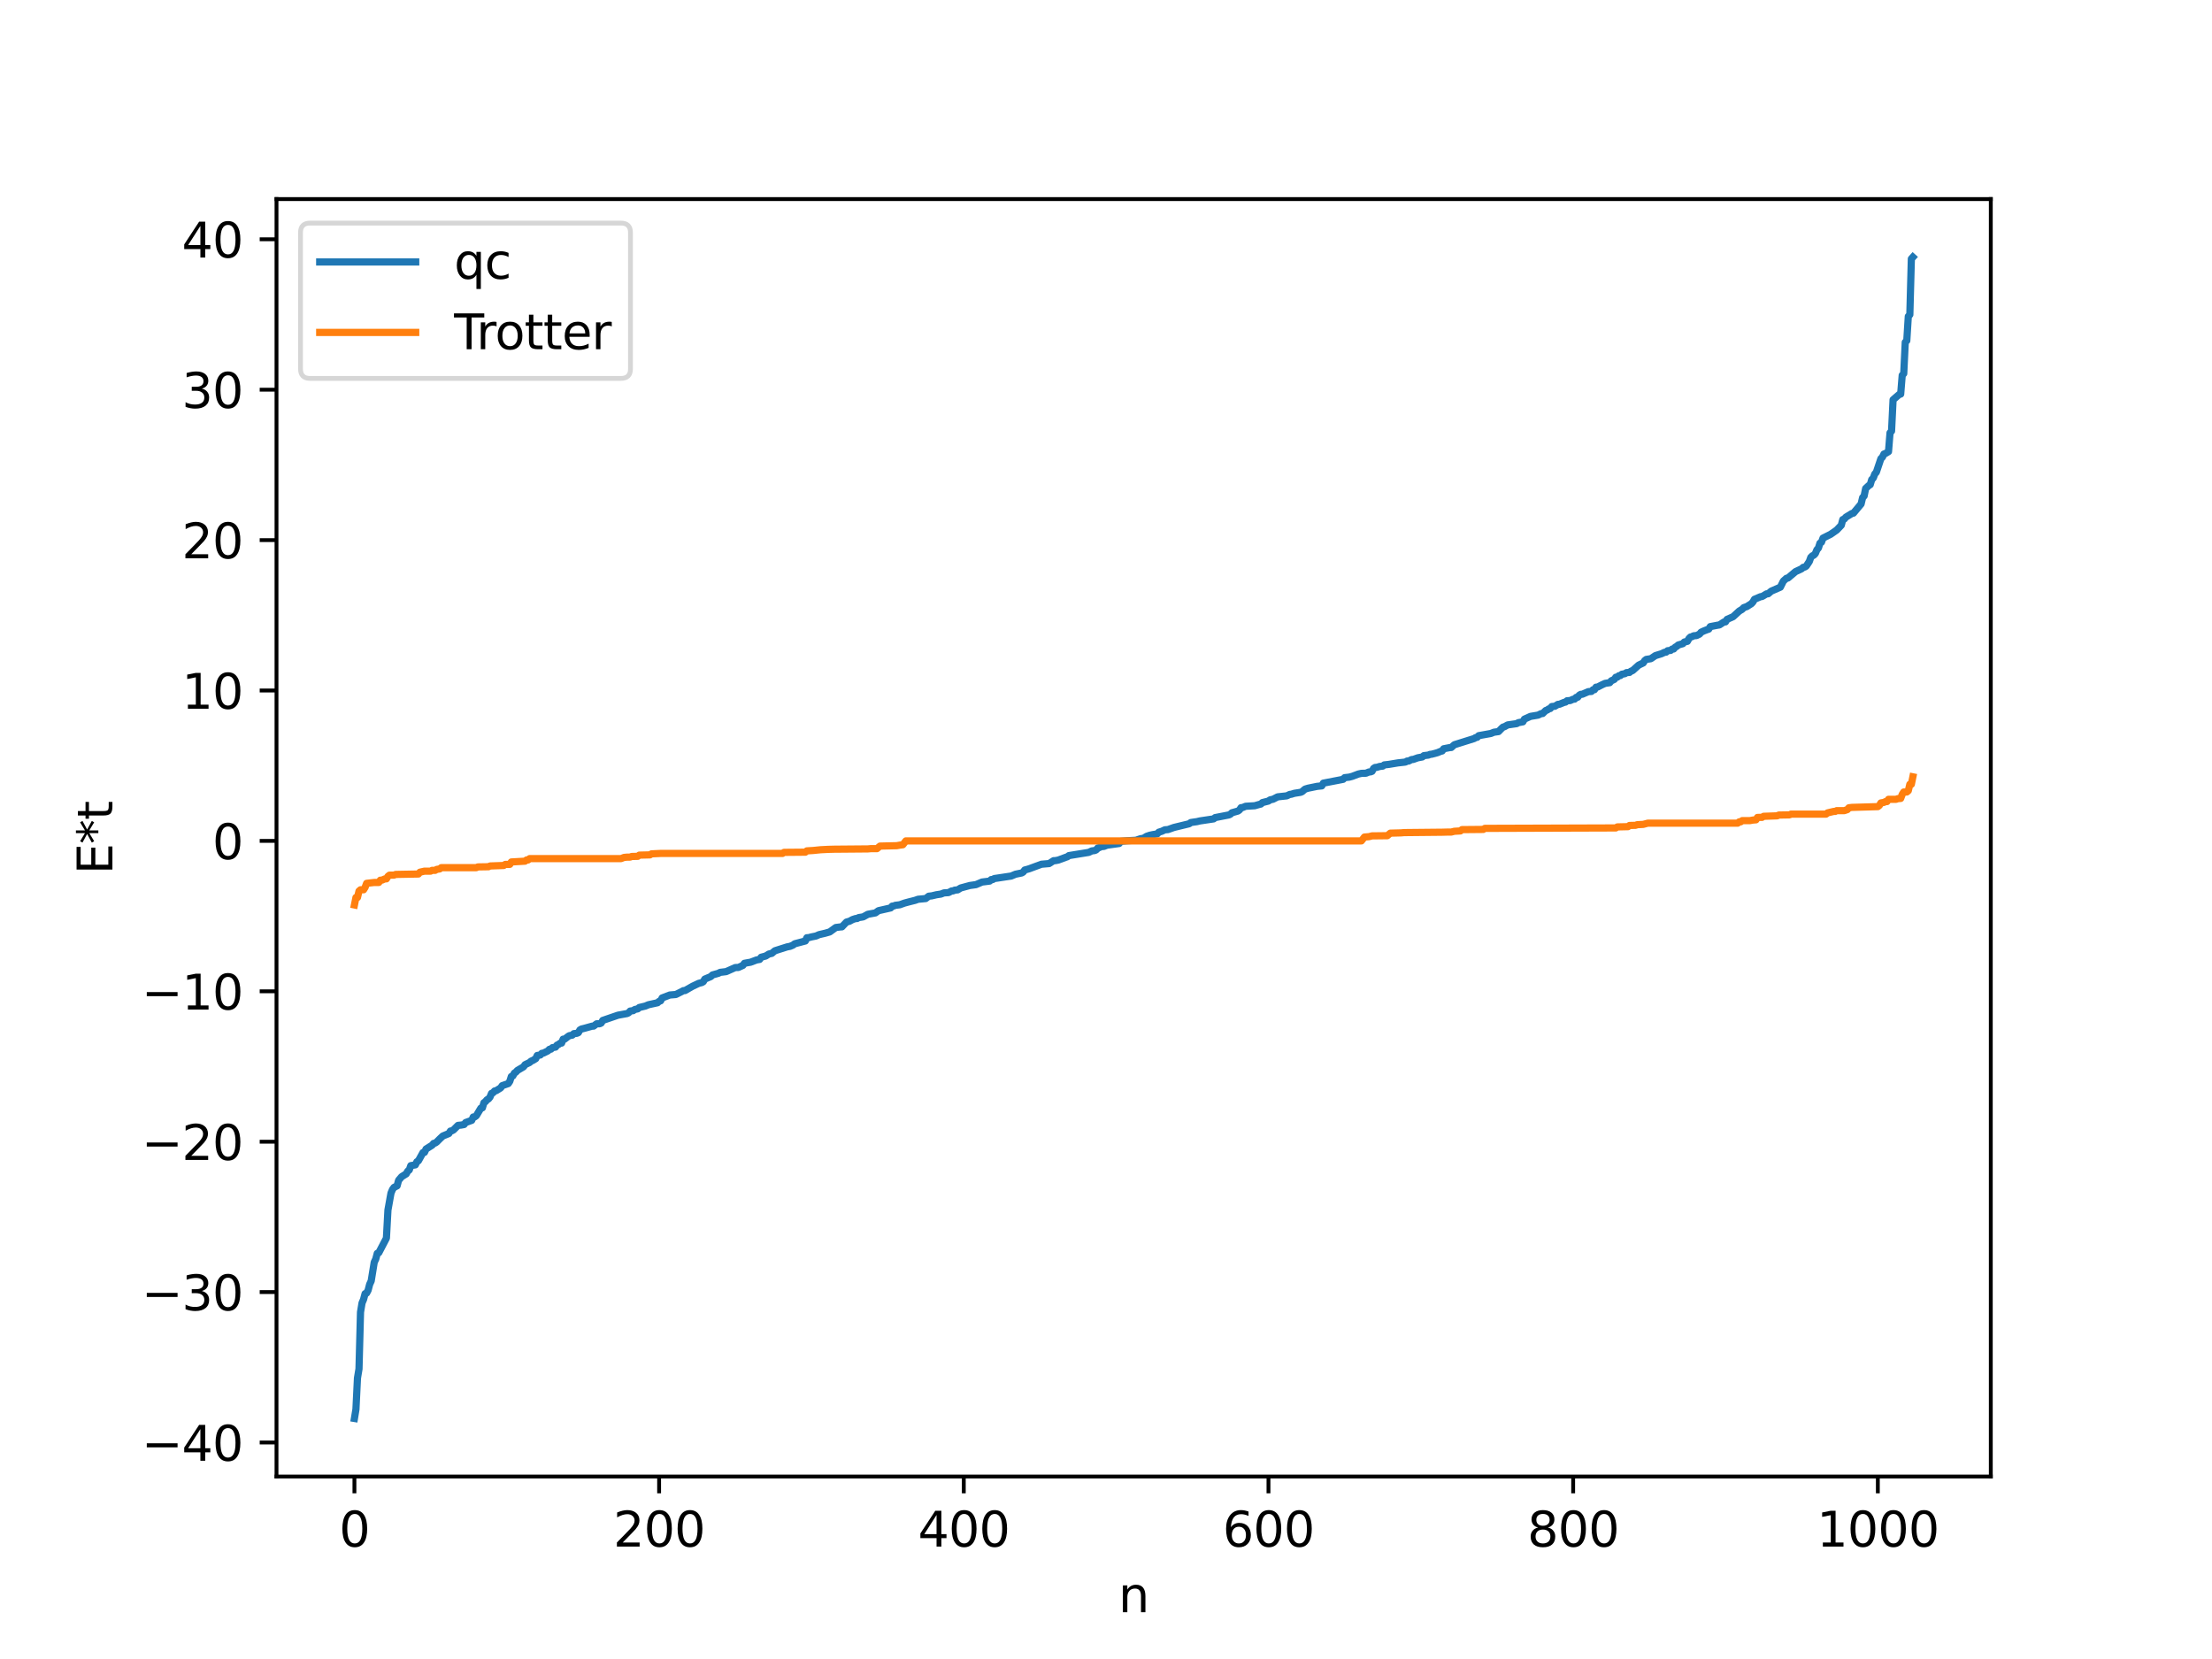 <?xml version="1.0" encoding="utf-8" standalone="no"?>
<!DOCTYPE svg PUBLIC "-//W3C//DTD SVG 1.1//EN"
  "http://www.w3.org/Graphics/SVG/1.1/DTD/svg11.dtd">
<svg xmlns:xlink="http://www.w3.org/1999/xlink" width="460.8pt" height="345.6pt" viewBox="0 0 460.8 345.6" xmlns="http://www.w3.org/2000/svg" version="1.1">
 <defs>
  <style type="text/css">*{stroke-linejoin: round; stroke-linecap: butt}</style>
 </defs>
 <g id="figure_1">
  <g id="patch_1">
   <path d="M 0 345.6 
L 460.8 345.6 
L 460.8 0 
L 0 0 
z
" style="fill: #ffffff"/>
  </g>
  <g id="axes_1">
   <g id="patch_2">
    <path d="M 57.6 307.584 
L 414.72 307.584 
L 414.72 41.472 
L 57.6 41.472 
z
" style="fill: #ffffff"/>
   </g>
   <g id="matplotlib.axis_1">
    <g id="xtick_1">
     <g id="line2d_1">
      <defs>
       <path id="m5af43d3d21" d="M 0 0 
L 0 3.5 
" style="stroke: #000000; stroke-width: 0.8"/>
      </defs>
      <g>
       <use xlink:href="#m5af43d3d21" x="73.833" y="307.584" style="stroke: #000000; stroke-width: 0.8"/>
      </g>
     </g>
     <g id="text_1">
      <!-- 0 -->
      <g transform="translate(70.651 322.182) scale(0.1 -0.1)">
       <defs>
        <path id="DejaVuSans-30" d="M 2034 4250 
Q 1547 4250 1301 3770 
Q 1056 3291 1056 2328 
Q 1056 1369 1301 889 
Q 1547 409 2034 409 
Q 2525 409 2770 889 
Q 3016 1369 3016 2328 
Q 3016 3291 2770 3770 
Q 2525 4250 2034 4250 
z
M 2034 4750 
Q 2819 4750 3233 4129 
Q 3647 3509 3647 2328 
Q 3647 1150 3233 529 
Q 2819 -91 2034 -91 
Q 1250 -91 836 529 
Q 422 1150 422 2328 
Q 422 3509 836 4129 
Q 1250 4750 2034 4750 
z
" transform="scale(0.016)"/>
       </defs>
       <use xlink:href="#DejaVuSans-30"/>
      </g>
     </g>
    </g>
    <g id="xtick_2">
     <g id="line2d_2">
      <g>
       <use xlink:href="#m5af43d3d21" x="137.304" y="307.584" style="stroke: #000000; stroke-width: 0.8"/>
      </g>
     </g>
     <g id="text_2">
      <!-- 200 -->
      <g transform="translate(127.76 322.182) scale(0.1 -0.1)">
       <defs>
        <path id="DejaVuSans-32" d="M 1228 531 
L 3431 531 
L 3431 0 
L 469 0 
L 469 531 
Q 828 903 1448 1529 
Q 2069 2156 2228 2338 
Q 2531 2678 2651 2914 
Q 2772 3150 2772 3378 
Q 2772 3750 2511 3984 
Q 2250 4219 1831 4219 
Q 1534 4219 1204 4116 
Q 875 4013 500 3803 
L 500 4441 
Q 881 4594 1212 4672 
Q 1544 4750 1819 4750 
Q 2544 4750 2975 4387 
Q 3406 4025 3406 3419 
Q 3406 3131 3298 2873 
Q 3191 2616 2906 2266 
Q 2828 2175 2409 1742 
Q 1991 1309 1228 531 
z
" transform="scale(0.016)"/>
       </defs>
       <use xlink:href="#DejaVuSans-32"/>
       <use xlink:href="#DejaVuSans-30" x="63.623"/>
       <use xlink:href="#DejaVuSans-30" x="127.246"/>
      </g>
     </g>
    </g>
    <g id="xtick_3">
     <g id="line2d_3">
      <g>
       <use xlink:href="#m5af43d3d21" x="200.775" y="307.584" style="stroke: #000000; stroke-width: 0.8"/>
      </g>
     </g>
     <g id="text_3">
      <!-- 400 -->
      <g transform="translate(191.231 322.182) scale(0.1 -0.1)">
       <defs>
        <path id="DejaVuSans-34" d="M 2419 4116 
L 825 1625 
L 2419 1625 
L 2419 4116 
z
M 2253 4666 
L 3047 4666 
L 3047 1625 
L 3713 1625 
L 3713 1100 
L 3047 1100 
L 3047 0 
L 2419 0 
L 2419 1100 
L 313 1100 
L 313 1709 
L 2253 4666 
z
" transform="scale(0.016)"/>
       </defs>
       <use xlink:href="#DejaVuSans-34"/>
       <use xlink:href="#DejaVuSans-30" x="63.623"/>
       <use xlink:href="#DejaVuSans-30" x="127.246"/>
      </g>
     </g>
    </g>
    <g id="xtick_4">
     <g id="line2d_4">
      <g>
       <use xlink:href="#m5af43d3d21" x="264.246" y="307.584" style="stroke: #000000; stroke-width: 0.8"/>
      </g>
     </g>
     <g id="text_4">
      <!-- 600 -->
      <g transform="translate(254.702 322.182) scale(0.1 -0.1)">
       <defs>
        <path id="DejaVuSans-36" d="M 2113 2584 
Q 1688 2584 1439 2293 
Q 1191 2003 1191 1497 
Q 1191 994 1439 701 
Q 1688 409 2113 409 
Q 2538 409 2786 701 
Q 3034 994 3034 1497 
Q 3034 2003 2786 2293 
Q 2538 2584 2113 2584 
z
M 3366 4563 
L 3366 3988 
Q 3128 4100 2886 4159 
Q 2644 4219 2406 4219 
Q 1781 4219 1451 3797 
Q 1122 3375 1075 2522 
Q 1259 2794 1537 2939 
Q 1816 3084 2150 3084 
Q 2853 3084 3261 2657 
Q 3669 2231 3669 1497 
Q 3669 778 3244 343 
Q 2819 -91 2113 -91 
Q 1303 -91 875 529 
Q 447 1150 447 2328 
Q 447 3434 972 4092 
Q 1497 4750 2381 4750 
Q 2619 4750 2861 4703 
Q 3103 4656 3366 4563 
z
" transform="scale(0.016)"/>
       </defs>
       <use xlink:href="#DejaVuSans-36"/>
       <use xlink:href="#DejaVuSans-30" x="63.623"/>
       <use xlink:href="#DejaVuSans-30" x="127.246"/>
      </g>
     </g>
    </g>
    <g id="xtick_5">
     <g id="line2d_5">
      <g>
       <use xlink:href="#m5af43d3d21" x="327.717" y="307.584" style="stroke: #000000; stroke-width: 0.8"/>
      </g>
     </g>
     <g id="text_5">
      <!-- 800 -->
      <g transform="translate(318.173 322.182) scale(0.1 -0.1)">
       <defs>
        <path id="DejaVuSans-38" d="M 2034 2216 
Q 1584 2216 1326 1975 
Q 1069 1734 1069 1313 
Q 1069 891 1326 650 
Q 1584 409 2034 409 
Q 2484 409 2743 651 
Q 3003 894 3003 1313 
Q 3003 1734 2745 1975 
Q 2488 2216 2034 2216 
z
M 1403 2484 
Q 997 2584 770 2862 
Q 544 3141 544 3541 
Q 544 4100 942 4425 
Q 1341 4750 2034 4750 
Q 2731 4750 3128 4425 
Q 3525 4100 3525 3541 
Q 3525 3141 3298 2862 
Q 3072 2584 2669 2484 
Q 3125 2378 3379 2068 
Q 3634 1759 3634 1313 
Q 3634 634 3220 271 
Q 2806 -91 2034 -91 
Q 1263 -91 848 271 
Q 434 634 434 1313 
Q 434 1759 690 2068 
Q 947 2378 1403 2484 
z
M 1172 3481 
Q 1172 3119 1398 2916 
Q 1625 2713 2034 2713 
Q 2441 2713 2670 2916 
Q 2900 3119 2900 3481 
Q 2900 3844 2670 4047 
Q 2441 4250 2034 4250 
Q 1625 4250 1398 4047 
Q 1172 3844 1172 3481 
z
" transform="scale(0.016)"/>
       </defs>
       <use xlink:href="#DejaVuSans-38"/>
       <use xlink:href="#DejaVuSans-30" x="63.623"/>
       <use xlink:href="#DejaVuSans-30" x="127.246"/>
      </g>
     </g>
    </g>
    <g id="xtick_6">
     <g id="line2d_6">
      <g>
       <use xlink:href="#m5af43d3d21" x="391.188" y="307.584" style="stroke: #000000; stroke-width: 0.8"/>
      </g>
     </g>
     <g id="text_6">
      <!-- 1000 -->
      <g transform="translate(378.463 322.182) scale(0.1 -0.1)">
       <defs>
        <path id="DejaVuSans-31" d="M 794 531 
L 1825 531 
L 1825 4091 
L 703 3866 
L 703 4441 
L 1819 4666 
L 2450 4666 
L 2450 531 
L 3481 531 
L 3481 0 
L 794 0 
L 794 531 
z
" transform="scale(0.016)"/>
       </defs>
       <use xlink:href="#DejaVuSans-31"/>
       <use xlink:href="#DejaVuSans-30" x="63.623"/>
       <use xlink:href="#DejaVuSans-30" x="127.246"/>
       <use xlink:href="#DejaVuSans-30" x="190.869"/>
      </g>
     </g>
    </g>
    <g id="text_7">
     <!-- n -->
     <g transform="translate(232.991 335.861) scale(0.1 -0.1)">
      <defs>
       <path id="DejaVuSans-6e" d="M 3513 2113 
L 3513 0 
L 2938 0 
L 2938 2094 
Q 2938 2591 2744 2837 
Q 2550 3084 2163 3084 
Q 1697 3084 1428 2787 
Q 1159 2491 1159 1978 
L 1159 0 
L 581 0 
L 581 3500 
L 1159 3500 
L 1159 2956 
Q 1366 3272 1645 3428 
Q 1925 3584 2291 3584 
Q 2894 3584 3203 3211 
Q 3513 2838 3513 2113 
z
" transform="scale(0.016)"/>
      </defs>
      <use xlink:href="#DejaVuSans-6e"/>
     </g>
    </g>
   </g>
   <g id="matplotlib.axis_2">
    <g id="ytick_1">
     <g id="line2d_7">
      <defs>
       <path id="m9a59b7a089" d="M 0 0 
L -3.5 0 
" style="stroke: #000000; stroke-width: 0.8"/>
      </defs>
      <g>
       <use xlink:href="#m9a59b7a089" x="57.6" y="300.497" style="stroke: #000000; stroke-width: 0.8"/>
      </g>
     </g>
     <g id="text_8">
      <!-- −40 -->
      <g transform="translate(29.495 304.297) scale(0.1 -0.1)">
       <defs>
        <path id="DejaVuSans-2212" d="M 678 2272 
L 4684 2272 
L 4684 1741 
L 678 1741 
L 678 2272 
z
" transform="scale(0.016)"/>
       </defs>
       <use xlink:href="#DejaVuSans-2212"/>
       <use xlink:href="#DejaVuSans-34" x="83.789"/>
       <use xlink:href="#DejaVuSans-30" x="147.412"/>
      </g>
     </g>
    </g>
    <g id="ytick_2">
     <g id="line2d_8">
      <g>
       <use xlink:href="#m9a59b7a089" x="57.6" y="269.166" style="stroke: #000000; stroke-width: 0.8"/>
      </g>
     </g>
     <g id="text_9">
      <!-- −30 -->
      <g transform="translate(29.495 272.966) scale(0.1 -0.1)">
       <defs>
        <path id="DejaVuSans-33" d="M 2597 2516 
Q 3050 2419 3304 2112 
Q 3559 1806 3559 1356 
Q 3559 666 3084 287 
Q 2609 -91 1734 -91 
Q 1441 -91 1130 -33 
Q 819 25 488 141 
L 488 750 
Q 750 597 1062 519 
Q 1375 441 1716 441 
Q 2309 441 2620 675 
Q 2931 909 2931 1356 
Q 2931 1769 2642 2001 
Q 2353 2234 1838 2234 
L 1294 2234 
L 1294 2753 
L 1863 2753 
Q 2328 2753 2575 2939 
Q 2822 3125 2822 3475 
Q 2822 3834 2567 4026 
Q 2313 4219 1838 4219 
Q 1578 4219 1281 4162 
Q 984 4106 628 3988 
L 628 4550 
Q 988 4650 1302 4700 
Q 1616 4750 1894 4750 
Q 2613 4750 3031 4423 
Q 3450 4097 3450 3541 
Q 3450 3153 3228 2886 
Q 3006 2619 2597 2516 
z
" transform="scale(0.016)"/>
       </defs>
       <use xlink:href="#DejaVuSans-2212"/>
       <use xlink:href="#DejaVuSans-33" x="83.789"/>
       <use xlink:href="#DejaVuSans-30" x="147.412"/>
      </g>
     </g>
    </g>
    <g id="ytick_3">
     <g id="line2d_9">
      <g>
       <use xlink:href="#m9a59b7a089" x="57.6" y="237.836" style="stroke: #000000; stroke-width: 0.8"/>
      </g>
     </g>
     <g id="text_10">
      <!-- −20 -->
      <g transform="translate(29.495 241.635) scale(0.1 -0.1)">
       <use xlink:href="#DejaVuSans-2212"/>
       <use xlink:href="#DejaVuSans-32" x="83.789"/>
       <use xlink:href="#DejaVuSans-30" x="147.412"/>
      </g>
     </g>
    </g>
    <g id="ytick_4">
     <g id="line2d_10">
      <g>
       <use xlink:href="#m9a59b7a089" x="57.6" y="206.505" style="stroke: #000000; stroke-width: 0.8"/>
      </g>
     </g>
     <g id="text_11">
      <!-- −10 -->
      <g transform="translate(29.495 210.304) scale(0.1 -0.1)">
       <use xlink:href="#DejaVuSans-2212"/>
       <use xlink:href="#DejaVuSans-31" x="83.789"/>
       <use xlink:href="#DejaVuSans-30" x="147.412"/>
      </g>
     </g>
    </g>
    <g id="ytick_5">
     <g id="line2d_11">
      <g>
       <use xlink:href="#m9a59b7a089" x="57.6" y="175.174" style="stroke: #000000; stroke-width: 0.8"/>
      </g>
     </g>
     <g id="text_12">
      <!-- 0 -->
      <g transform="translate(44.237 178.973) scale(0.1 -0.1)">
       <use xlink:href="#DejaVuSans-30"/>
      </g>
     </g>
    </g>
    <g id="ytick_6">
     <g id="line2d_12">
      <g>
       <use xlink:href="#m9a59b7a089" x="57.6" y="143.843" style="stroke: #000000; stroke-width: 0.8"/>
      </g>
     </g>
     <g id="text_13">
      <!-- 10 -->
      <g transform="translate(37.875 147.642) scale(0.1 -0.1)">
       <use xlink:href="#DejaVuSans-31"/>
       <use xlink:href="#DejaVuSans-30" x="63.623"/>
      </g>
     </g>
    </g>
    <g id="ytick_7">
     <g id="line2d_13">
      <g>
       <use xlink:href="#m9a59b7a089" x="57.6" y="112.512" style="stroke: #000000; stroke-width: 0.8"/>
      </g>
     </g>
     <g id="text_14">
      <!-- 20 -->
      <g transform="translate(37.875 116.311) scale(0.1 -0.1)">
       <use xlink:href="#DejaVuSans-32"/>
       <use xlink:href="#DejaVuSans-30" x="63.623"/>
      </g>
     </g>
    </g>
    <g id="ytick_8">
     <g id="line2d_14">
      <g>
       <use xlink:href="#m9a59b7a089" x="57.6" y="81.181" style="stroke: #000000; stroke-width: 0.8"/>
      </g>
     </g>
     <g id="text_15">
      <!-- 30 -->
      <g transform="translate(37.875 84.98) scale(0.1 -0.1)">
       <use xlink:href="#DejaVuSans-33"/>
       <use xlink:href="#DejaVuSans-30" x="63.623"/>
      </g>
     </g>
    </g>
    <g id="ytick_9">
     <g id="line2d_15">
      <g>
       <use xlink:href="#m9a59b7a089" x="57.6" y="49.85" style="stroke: #000000; stroke-width: 0.8"/>
      </g>
     </g>
     <g id="text_16">
      <!-- 40 -->
      <g transform="translate(37.875 53.649) scale(0.1 -0.1)">
       <use xlink:href="#DejaVuSans-34"/>
       <use xlink:href="#DejaVuSans-30" x="63.623"/>
      </g>
     </g>
    </g>
    <g id="text_17">
     <!-- E*t -->
     <g transform="translate(23.416 182.148) rotate(-90) scale(0.1 -0.1)">
      <defs>
       <path id="DejaVuSans-45" d="M 628 4666 
L 3578 4666 
L 3578 4134 
L 1259 4134 
L 1259 2753 
L 3481 2753 
L 3481 2222 
L 1259 2222 
L 1259 531 
L 3634 531 
L 3634 0 
L 628 0 
L 628 4666 
z
" transform="scale(0.016)"/>
       <path id="DejaVuSans-2a" d="M 3009 3897 
L 1888 3291 
L 3009 2681 
L 2828 2375 
L 1778 3009 
L 1778 1831 
L 1422 1831 
L 1422 3009 
L 372 2375 
L 191 2681 
L 1313 3291 
L 191 3897 
L 372 4206 
L 1422 3572 
L 1422 4750 
L 1778 4750 
L 1778 3572 
L 2828 4206 
L 3009 3897 
z
" transform="scale(0.016)"/>
       <path id="DejaVuSans-74" d="M 1172 4494 
L 1172 3500 
L 2356 3500 
L 2356 3053 
L 1172 3053 
L 1172 1153 
Q 1172 725 1289 603 
Q 1406 481 1766 481 
L 2356 481 
L 2356 0 
L 1766 0 
Q 1100 0 847 248 
Q 594 497 594 1153 
L 594 3053 
L 172 3053 
L 172 3500 
L 594 3500 
L 594 4494 
L 1172 4494 
z
" transform="scale(0.016)"/>
      </defs>
      <use xlink:href="#DejaVuSans-45"/>
      <use xlink:href="#DejaVuSans-2a" x="63.184"/>
      <use xlink:href="#DejaVuSans-74" x="113.184"/>
     </g>
    </g>
   </g>
   <g id="line2d_16">
    <path d="M 73.833 295.488 
L 74.15 293.579 
L 74.467 287.084 
L 74.785 285.175 
L 75.102 273.346 
L 75.42 271.437 
L 75.737 270.689 
L 76.054 269.496 
L 76.372 269.374 
L 76.689 268.767 
L 77.006 267.546 
L 77.324 266.858 
L 77.958 262.955 
L 78.276 262.284 
L 78.593 261.092 
L 78.91 260.969 
L 80.497 257.928 
L 80.815 252.073 
L 81.449 248.546 
L 81.767 247.785 
L 82.084 247.354 
L 82.719 247.038 
L 83.036 245.877 
L 83.671 245.13 
L 84.623 244.538 
L 84.94 243.968 
L 85.258 243.726 
L 85.575 242.824 
L 86.527 242.662 
L 86.844 242.015 
L 87.162 241.817 
L 88.114 240.096 
L 88.431 240.064 
L 88.748 239.366 
L 90.018 238.567 
L 90.335 238.188 
L 90.653 238.121 
L 90.97 237.898 
L 91.605 237.258 
L 92.239 236.659 
L 93.509 236.134 
L 93.826 235.621 
L 94.143 235.564 
L 94.461 235.392 
L 95.413 234.437 
L 96.048 234.376 
L 96.682 234.258 
L 97 233.845 
L 98.269 233.39 
L 98.586 232.69 
L 98.904 232.66 
L 99.221 232.434 
L 100.173 230.844 
L 100.491 230.782 
L 100.808 229.717 
L 101.125 229.494 
L 101.443 229.1 
L 101.76 228.935 
L 102.077 228.537 
L 102.395 227.768 
L 102.712 227.64 
L 103.029 227.273 
L 103.347 227.217 
L 104.299 226.628 
L 104.616 226.165 
L 105.886 225.729 
L 106.203 225.247 
L 106.52 224.255 
L 106.838 224.13 
L 107.155 223.546 
L 107.472 223.339 
L 107.79 222.986 
L 109.059 222.241 
L 109.377 221.794 
L 110.329 221.337 
L 110.646 221.044 
L 110.963 220.926 
L 111.598 220.545 
L 111.915 219.873 
L 112.55 219.78 
L 112.867 219.429 
L 113.185 219.389 
L 114.137 218.925 
L 114.454 218.588 
L 114.772 218.563 
L 115.089 218.24 
L 115.724 218.134 
L 116.041 217.714 
L 116.358 217.581 
L 116.676 217.325 
L 116.993 217.294 
L 117.31 216.474 
L 117.628 216.47 
L 118.262 215.979 
L 118.58 215.755 
L 119.215 215.641 
L 119.532 215.327 
L 120.167 215.258 
L 120.484 215.119 
L 120.801 214.562 
L 121.119 214.368 
L 121.753 214.212 
L 123.34 213.77 
L 123.658 213.758 
L 124.292 213.278 
L 124.927 213.269 
L 125.244 213.115 
L 125.562 212.573 
L 128.735 211.485 
L 130.639 211.137 
L 130.957 210.985 
L 131.274 210.623 
L 131.909 210.535 
L 132.226 210.298 
L 132.861 210.159 
L 133.178 209.878 
L 134.448 209.576 
L 135.082 209.308 
L 136.986 208.89 
L 137.304 208.592 
L 137.621 208.489 
L 137.939 207.889 
L 139.525 207.279 
L 140.795 207.173 
L 142.064 206.537 
L 142.381 206.364 
L 142.699 206.352 
L 144.286 205.45 
L 145.555 204.85 
L 146.19 204.687 
L 146.507 204.502 
L 146.824 203.963 
L 148.094 203.432 
L 148.411 203.105 
L 149.681 202.749 
L 149.998 202.563 
L 151.267 202.407 
L 153.172 201.557 
L 153.806 201.543 
L 154.758 201.113 
L 155.076 200.676 
L 155.71 200.557 
L 156.345 200.448 
L 157.615 199.973 
L 158.249 199.864 
L 158.567 199.408 
L 159.201 199.239 
L 159.519 199.155 
L 160.153 198.747 
L 160.788 198.599 
L 161.423 198.063 
L 163.962 197.256 
L 164.596 197.134 
L 165.231 196.86 
L 165.548 196.608 
L 167.77 196.02 
L 168.087 195.347 
L 168.405 195.345 
L 169.039 195.176 
L 169.991 194.987 
L 170.626 194.706 
L 171.896 194.409 
L 172.848 194.135 
L 174.117 193.216 
L 175.069 193.096 
L 175.386 193.078 
L 176.339 192.083 
L 176.973 191.906 
L 177.608 191.559 
L 178.243 191.349 
L 178.56 191.342 
L 178.877 191.15 
L 179.512 191.054 
L 179.829 190.993 
L 180.464 190.647 
L 180.781 190.465 
L 182.368 190.173 
L 183.003 189.711 
L 185.542 189.136 
L 185.859 188.765 
L 186.177 188.74 
L 186.494 188.598 
L 187.446 188.479 
L 188.398 188.135 
L 189.35 187.878 
L 190.62 187.559 
L 191.254 187.334 
L 192.841 187.184 
L 193.476 186.695 
L 194.11 186.623 
L 195.062 186.395 
L 196.015 186.25 
L 196.649 186.005 
L 197.601 185.945 
L 198.236 185.606 
L 198.553 185.594 
L 198.871 185.434 
L 199.505 185.374 
L 200.14 184.979 
L 202.044 184.463 
L 203.314 184.285 
L 204.583 183.744 
L 205.535 183.626 
L 206.17 183.541 
L 206.487 183.229 
L 206.805 183.227 
L 207.122 183.018 
L 207.757 182.928 
L 210.296 182.545 
L 210.613 182.507 
L 211.565 182.114 
L 212.834 181.854 
L 213.152 181.668 
L 213.469 181.24 
L 214.421 180.971 
L 216.96 180.033 
L 218.547 179.898 
L 219.499 179.291 
L 219.816 179.29 
L 220.451 179.172 
L 222.038 178.582 
L 222.355 178.48 
L 222.672 178.235 
L 226.798 177.568 
L 227.433 177.263 
L 228.067 177.178 
L 228.385 177.026 
L 228.702 176.635 
L 229.02 176.571 
L 229.337 176.381 
L 229.972 176.321 
L 230.606 176.068 
L 233.145 175.715 
L 233.462 175.273 
L 234.732 175.149 
L 236.636 175.044 
L 237.588 174.721 
L 238.223 174.619 
L 238.858 174.222 
L 239.492 174.008 
L 240.127 173.87 
L 241.079 173.71 
L 241.396 173.362 
L 242.031 173.167 
L 242.666 172.864 
L 243.3 172.819 
L 244.57 172.369 
L 247.743 171.601 
L 248.061 171.35 
L 248.696 171.252 
L 249.33 171.164 
L 249.965 171.014 
L 252.821 170.588 
L 253.139 170.321 
L 255.995 169.765 
L 256.312 169.618 
L 256.629 169.313 
L 257.899 168.954 
L 258.216 168.718 
L 258.534 168.248 
L 258.851 168.231 
L 259.486 167.962 
L 261.39 167.85 
L 262.342 167.573 
L 262.659 167.501 
L 262.977 167.195 
L 264.246 166.874 
L 264.563 166.631 
L 265.198 166.492 
L 265.833 166.166 
L 266.15 166 
L 268.054 165.791 
L 268.689 165.49 
L 269.006 165.455 
L 269.641 165.258 
L 270.91 165.058 
L 271.228 164.933 
L 271.862 164.388 
L 272.497 164.197 
L 274.401 163.807 
L 275.353 163.713 
L 275.671 163.145 
L 279.796 162.347 
L 280.114 162.002 
L 281.066 161.892 
L 281.7 161.724 
L 282.97 161.247 
L 283.605 161.106 
L 284.557 161.075 
L 285.191 160.81 
L 285.509 160.8 
L 285.826 160.677 
L 286.143 160.08 
L 286.461 159.875 
L 286.778 159.861 
L 287.413 159.67 
L 288.048 159.595 
L 288.365 159.343 
L 289.317 159.239 
L 291.221 158.923 
L 292.491 158.783 
L 292.808 158.738 
L 293.125 158.541 
L 293.443 158.541 
L 294.077 158.22 
L 294.395 158.207 
L 295.347 157.866 
L 296.299 157.688 
L 296.616 157.412 
L 297.568 157.298 
L 297.886 157.15 
L 298.203 157.126 
L 298.838 156.967 
L 299.472 156.788 
L 300.107 156.521 
L 300.424 156.441 
L 300.742 155.984 
L 302.011 155.735 
L 302.329 155.716 
L 302.963 155.145 
L 307.089 153.852 
L 307.406 153.644 
L 307.724 153.597 
L 308.041 153.253 
L 310.58 152.795 
L 311.215 152.534 
L 312.167 152.402 
L 312.801 151.75 
L 313.119 151.464 
L 313.436 151.374 
L 314.071 151.015 
L 315.975 150.743 
L 316.292 150.544 
L 317.244 150.372 
L 317.562 149.808 
L 318.831 149.235 
L 320.418 148.97 
L 321.053 148.657 
L 321.37 148.635 
L 322.005 148.013 
L 322.322 147.911 
L 322.639 147.667 
L 322.957 147.597 
L 323.274 147.182 
L 323.909 147.123 
L 324.543 146.732 
L 324.861 146.712 
L 325.813 146.321 
L 326.13 146.254 
L 326.448 145.98 
L 327.082 145.941 
L 327.717 145.657 
L 328.034 145.636 
L 328.352 145.274 
L 328.669 145.246 
L 328.986 144.819 
L 329.304 144.644 
L 329.621 144.625 
L 330.891 144.079 
L 331.525 144.04 
L 331.843 143.69 
L 332.16 143.676 
L 332.477 143.152 
L 332.795 143.131 
L 333.747 142.642 
L 334.381 142.356 
L 335.334 142.215 
L 335.651 141.829 
L 336.286 141.535 
L 336.603 141.08 
L 336.92 141.057 
L 337.238 140.766 
L 337.555 140.731 
L 337.872 140.453 
L 338.507 140.341 
L 338.824 140.12 
L 339.459 140.076 
L 339.777 139.806 
L 340.094 139.703 
L 341.363 138.562 
L 341.998 138.255 
L 342.315 138.101 
L 342.633 137.608 
L 342.95 137.367 
L 343.902 137.219 
L 344.854 136.574 
L 346.124 136.184 
L 346.758 135.881 
L 347.076 135.859 
L 347.393 135.559 
L 348.028 135.489 
L 348.345 135.209 
L 348.662 135.196 
L 348.98 134.806 
L 349.297 134.654 
L 349.615 134.364 
L 350.567 134.089 
L 350.884 133.739 
L 351.519 133.599 
L 351.836 133.02 
L 352.153 132.706 
L 352.471 132.639 
L 352.788 132.453 
L 353.423 132.396 
L 354.058 132.088 
L 354.375 131.697 
L 355.01 131.407 
L 355.644 131.166 
L 355.962 131.06 
L 356.279 130.535 
L 357.866 130.23 
L 358.183 130.186 
L 358.818 129.771 
L 359.135 129.571 
L 359.453 129.549 
L 359.77 129.029 
L 361.039 128.467 
L 362.309 127.301 
L 362.943 126.91 
L 363.261 126.576 
L 363.896 126.361 
L 364.848 125.756 
L 365.165 125.406 
L 365.482 124.847 
L 366.752 124.305 
L 367.069 124.269 
L 368.021 123.704 
L 368.339 123.696 
L 368.973 123.151 
L 370.877 122.32 
L 371.512 121.043 
L 372.147 120.468 
L 372.464 120.41 
L 374.051 119.074 
L 375.32 118.484 
L 375.638 118.186 
L 375.955 118.134 
L 376.272 117.936 
L 376.907 116.979 
L 377.224 116.108 
L 377.542 115.795 
L 377.859 115.644 
L 378.177 115.294 
L 378.494 114.521 
L 378.811 114.172 
L 379.129 113.151 
L 379.446 112.951 
L 379.763 112.1 
L 381.35 111.304 
L 382.62 110.419 
L 383.572 109.423 
L 383.889 108.227 
L 384.206 108.127 
L 384.524 107.737 
L 385.793 106.963 
L 386.11 106.894 
L 387.697 104.992 
L 388.015 103.667 
L 388.332 103.317 
L 388.649 101.756 
L 389.284 101.165 
L 389.601 100.965 
L 389.919 99.899 
L 390.236 99.585 
L 390.553 98.734 
L 390.871 98.384 
L 391.823 95.552 
L 392.14 95.238 
L 392.458 94.583 
L 392.775 94.472 
L 393.41 94.081 
L 393.727 90.162 
L 394.044 89.812 
L 394.362 83.279 
L 395.631 82.174 
L 395.948 82.095 
L 396.266 78.176 
L 396.583 77.826 
L 396.9 71.293 
L 397.218 70.979 
L 397.535 65.904 
L 397.853 65.554 
L 398.17 53.918 
L 398.487 53.568 
L 398.487 53.568 
" clip-path="url(#pe8af0dc6ce)" style="fill: none; stroke: #1f77b4; stroke-width: 1.5; stroke-linecap: square"/>
   </g>
   <g id="line2d_17">
    <path d="M 73.833 188.522 
L 74.15 186.964 
L 74.467 186.964 
L 74.785 185.633 
L 75.102 185.356 
L 75.737 185.356 
L 76.054 184.858 
L 76.372 184.017 
L 77.958 183.835 
L 78.91 183.835 
L 79.228 183.361 
L 79.545 183.361 
L 80.18 183.083 
L 80.497 183.083 
L 80.815 182.559 
L 81.132 182.312 
L 82.084 182.307 
L 82.401 182.161 
L 87.162 182.073 
L 87.479 181.693 
L 88.431 181.477 
L 89.7 181.477 
L 90.018 181.309 
L 90.653 181.309 
L 90.97 181.114 
L 91.605 181.012 
L 91.922 180.75 
L 99.221 180.75 
L 99.539 180.594 
L 101.76 180.557 
L 102.077 180.396 
L 104.934 180.296 
L 105.251 180.074 
L 106.203 180.063 
L 106.52 179.563 
L 109.377 179.398 
L 109.694 179.145 
L 110.011 179.145 
L 110.329 178.866 
L 129.37 178.866 
L 130.005 178.616 
L 130.639 178.558 
L 131.274 178.549 
L 131.591 178.419 
L 132.861 178.389 
L 133.178 178.139 
L 135.4 178.087 
L 135.717 177.874 
L 137.621 177.785 
L 163.01 177.785 
L 163.327 177.563 
L 167.77 177.523 
L 168.087 177.249 
L 169.357 177.176 
L 170.943 177.016 
L 172.53 176.936 
L 173.8 176.903 
L 180.781 176.844 
L 181.416 176.787 
L 182.686 176.787 
L 183.32 176.255 
L 186.811 176.173 
L 187.446 176.056 
L 188.081 175.977 
L 188.715 175.174 
L 283.605 175.174 
L 284.239 174.371 
L 285.191 174.292 
L 285.826 174.128 
L 289 174.092 
L 289.634 173.56 
L 291.856 173.503 
L 292.491 173.445 
L 300.424 173.366 
L 301.694 173.332 
L 302.329 173.332 
L 302.963 173.171 
L 304.233 173.098 
L 304.55 172.825 
L 308.993 172.784 
L 309.31 172.563 
L 336.603 172.474 
L 336.92 172.261 
L 339.142 172.208 
L 339.459 171.958 
L 340.729 171.929 
L 341.046 171.799 
L 342.315 171.732 
L 343.267 171.481 
L 361.991 171.481 
L 362.309 171.202 
L 362.626 171.202 
L 362.943 170.949 
L 364.53 170.949 
L 365.165 170.834 
L 365.8 170.785 
L 366.117 170.284 
L 367.069 170.273 
L 367.386 170.051 
L 370.243 169.952 
L 370.56 169.79 
L 372.781 169.753 
L 373.099 169.597 
L 380.398 169.597 
L 380.715 169.336 
L 381.985 169.039 
L 382.302 169.039 
L 382.62 168.87 
L 384.206 168.87 
L 384.841 168.655 
L 385.158 168.275 
L 385.793 168.195 
L 391.188 168.036 
L 391.505 167.789 
L 391.823 167.264 
L 392.458 167.158 
L 392.775 166.987 
L 393.092 166.987 
L 393.41 166.512 
L 394.996 166.512 
L 395.314 166.382 
L 395.948 166.33 
L 396.266 165.489 
L 396.583 164.991 
L 397.218 164.991 
L 397.535 164.715 
L 397.853 163.383 
L 398.17 163.383 
L 398.487 161.826 
L 398.487 161.826 
" clip-path="url(#pe8af0dc6ce)" style="fill: none; stroke: #ff7f0e; stroke-width: 1.5; stroke-linecap: square"/>
   </g>
   <g id="patch_3">
    <path d="M 57.6 307.584 
L 57.6 41.472 
" style="fill: none; stroke: #000000; stroke-width: 0.8; stroke-linejoin: miter; stroke-linecap: square"/>
   </g>
   <g id="patch_4">
    <path d="M 414.72 307.584 
L 414.72 41.472 
" style="fill: none; stroke: #000000; stroke-width: 0.8; stroke-linejoin: miter; stroke-linecap: square"/>
   </g>
   <g id="patch_5">
    <path d="M 57.6 307.584 
L 414.72 307.584 
" style="fill: none; stroke: #000000; stroke-width: 0.8; stroke-linejoin: miter; stroke-linecap: square"/>
   </g>
   <g id="patch_6">
    <path d="M 57.6 41.472 
L 414.72 41.472 
" style="fill: none; stroke: #000000; stroke-width: 0.8; stroke-linejoin: miter; stroke-linecap: square"/>
   </g>
   <g id="legend_1">
    <g id="patch_7">
     <path d="M 64.6 78.828 
L 129.342 78.828 
Q 131.342 78.828 131.342 76.828 
L 131.342 48.472 
Q 131.342 46.472 129.342 46.472 
L 64.6 46.472 
Q 62.6 46.472 62.6 48.472 
L 62.6 76.828 
Q 62.6 78.828 64.6 78.828 
z
" style="fill: #ffffff; opacity: 0.8; stroke: #cccccc; stroke-linejoin: miter"/>
    </g>
    <g id="line2d_18">
     <path d="M 66.6 54.57 
L 76.6 54.57 
L 86.6 54.57 
" style="fill: none; stroke: #1f77b4; stroke-width: 1.5; stroke-linecap: square"/>
    </g>
    <g id="text_18">
     <!-- qc -->
     <g transform="translate(94.6 58.07) scale(0.1 -0.1)">
      <defs>
       <path id="DejaVuSans-71" d="M 947 1747 
Q 947 1113 1208 752 
Q 1469 391 1925 391 
Q 2381 391 2643 752 
Q 2906 1113 2906 1747 
Q 2906 2381 2643 2742 
Q 2381 3103 1925 3103 
Q 1469 3103 1208 2742 
Q 947 2381 947 1747 
z
M 2906 525 
Q 2725 213 2448 61 
Q 2172 -91 1784 -91 
Q 1150 -91 751 415 
Q 353 922 353 1747 
Q 353 2572 751 3078 
Q 1150 3584 1784 3584 
Q 2172 3584 2448 3432 
Q 2725 3281 2906 2969 
L 2906 3500 
L 3481 3500 
L 3481 -1331 
L 2906 -1331 
L 2906 525 
z
" transform="scale(0.016)"/>
       <path id="DejaVuSans-63" d="M 3122 3366 
L 3122 2828 
Q 2878 2963 2633 3030 
Q 2388 3097 2138 3097 
Q 1578 3097 1268 2742 
Q 959 2388 959 1747 
Q 959 1106 1268 751 
Q 1578 397 2138 397 
Q 2388 397 2633 464 
Q 2878 531 3122 666 
L 3122 134 
Q 2881 22 2623 -34 
Q 2366 -91 2075 -91 
Q 1284 -91 818 406 
Q 353 903 353 1747 
Q 353 2603 823 3093 
Q 1294 3584 2113 3584 
Q 2378 3584 2631 3529 
Q 2884 3475 3122 3366 
z
" transform="scale(0.016)"/>
      </defs>
      <use xlink:href="#DejaVuSans-71"/>
      <use xlink:href="#DejaVuSans-63" x="63.477"/>
     </g>
    </g>
    <g id="line2d_19">
     <path d="M 66.6 69.249 
L 76.6 69.249 
L 86.6 69.249 
" style="fill: none; stroke: #ff7f0e; stroke-width: 1.5; stroke-linecap: square"/>
    </g>
    <g id="text_19">
     <!-- Trotter -->
     <g transform="translate(94.6 72.749) scale(0.1 -0.1)">
      <defs>
       <path id="DejaVuSans-54" d="M -19 4666 
L 3928 4666 
L 3928 4134 
L 2272 4134 
L 2272 0 
L 1638 0 
L 1638 4134 
L -19 4134 
L -19 4666 
z
" transform="scale(0.016)"/>
       <path id="DejaVuSans-72" d="M 2631 2963 
Q 2534 3019 2420 3045 
Q 2306 3072 2169 3072 
Q 1681 3072 1420 2755 
Q 1159 2438 1159 1844 
L 1159 0 
L 581 0 
L 581 3500 
L 1159 3500 
L 1159 2956 
Q 1341 3275 1631 3429 
Q 1922 3584 2338 3584 
Q 2397 3584 2469 3576 
Q 2541 3569 2628 3553 
L 2631 2963 
z
" transform="scale(0.016)"/>
       <path id="DejaVuSans-6f" d="M 1959 3097 
Q 1497 3097 1228 2736 
Q 959 2375 959 1747 
Q 959 1119 1226 758 
Q 1494 397 1959 397 
Q 2419 397 2687 759 
Q 2956 1122 2956 1747 
Q 2956 2369 2687 2733 
Q 2419 3097 1959 3097 
z
M 1959 3584 
Q 2709 3584 3137 3096 
Q 3566 2609 3566 1747 
Q 3566 888 3137 398 
Q 2709 -91 1959 -91 
Q 1206 -91 779 398 
Q 353 888 353 1747 
Q 353 2609 779 3096 
Q 1206 3584 1959 3584 
z
" transform="scale(0.016)"/>
       <path id="DejaVuSans-65" d="M 3597 1894 
L 3597 1613 
L 953 1613 
Q 991 1019 1311 708 
Q 1631 397 2203 397 
Q 2534 397 2845 478 
Q 3156 559 3463 722 
L 3463 178 
Q 3153 47 2828 -22 
Q 2503 -91 2169 -91 
Q 1331 -91 842 396 
Q 353 884 353 1716 
Q 353 2575 817 3079 
Q 1281 3584 2069 3584 
Q 2775 3584 3186 3129 
Q 3597 2675 3597 1894 
z
M 3022 2063 
Q 3016 2534 2758 2815 
Q 2500 3097 2075 3097 
Q 1594 3097 1305 2825 
Q 1016 2553 972 2059 
L 3022 2063 
z
" transform="scale(0.016)"/>
      </defs>
      <use xlink:href="#DejaVuSans-54"/>
      <use xlink:href="#DejaVuSans-72" x="46.334"/>
      <use xlink:href="#DejaVuSans-6f" x="85.197"/>
      <use xlink:href="#DejaVuSans-74" x="146.379"/>
      <use xlink:href="#DejaVuSans-74" x="185.588"/>
      <use xlink:href="#DejaVuSans-65" x="224.797"/>
      <use xlink:href="#DejaVuSans-72" x="286.32"/>
     </g>
    </g>
   </g>
  </g>
 </g>
 <defs>
  <clipPath id="pe8af0dc6ce">
   <rect x="57.6" y="41.472" width="357.12" height="266.112"/>
  </clipPath>
 </defs>
</svg>
